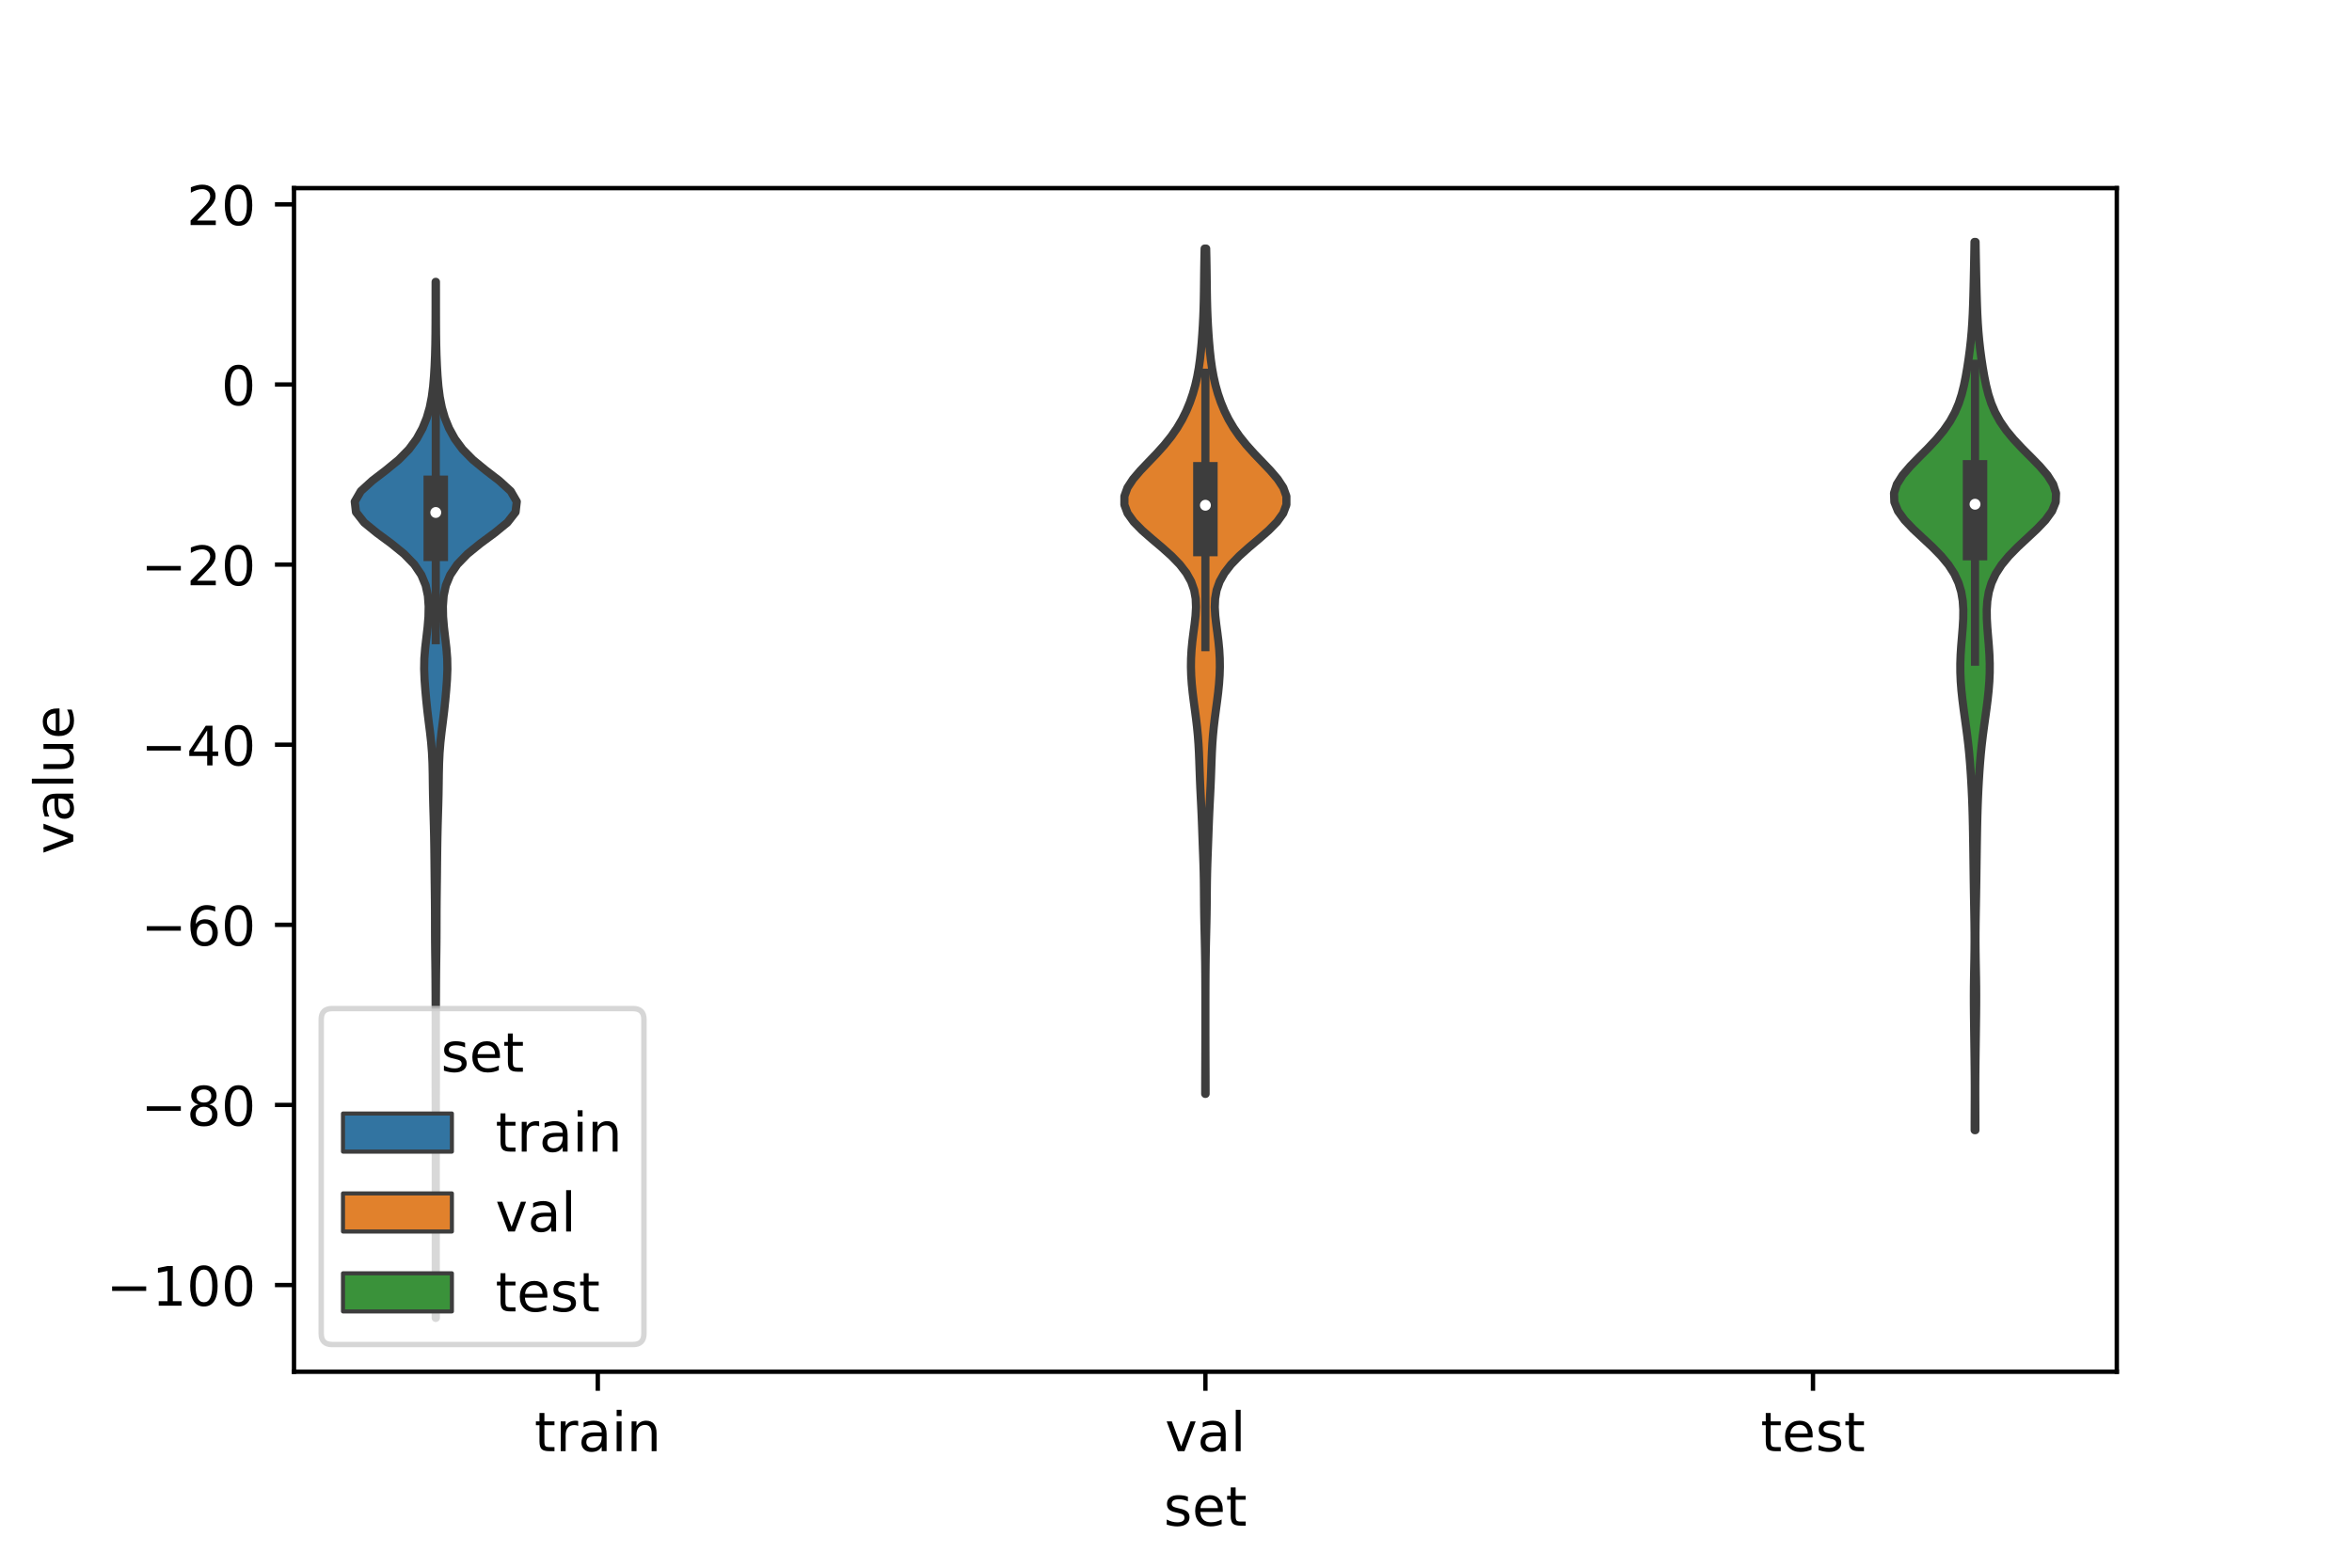 <?xml version="1.0" encoding="utf-8" standalone="no"?>
<!DOCTYPE svg PUBLIC "-//W3C//DTD SVG 1.1//EN"
  "http://www.w3.org/Graphics/SVG/1.1/DTD/svg11.dtd">
<!-- Created with matplotlib (https://matplotlib.org/) -->
<svg height="288pt" version="1.1" viewBox="0 0 432 288" width="432pt" xmlns="http://www.w3.org/2000/svg" xmlns:xlink="http://www.w3.org/1999/xlink">
 <defs>
  <style type="text/css">*{stroke-linecap:butt;stroke-linejoin:round;}</style>
 </defs>
 <g id="figure_1">
  <g id="patch_1">
   <path d="M 0 288 
L 432 288 
L 432 0 
L 0 0 
z
" style="fill:#ffffff;"/>
  </g>
  <g id="axes_1">
   <g id="patch_2">
    <path d="M 54 252 
L 388.8 252 
L 388.8 34.56 
L 54 34.56 
z
" style="fill:#ffffff;"/>
   </g>
   <g id="PolyCollection_1">
    <defs>
     <path d="M 80.052 -45.884 
L 80.028 -45.884 
L 80.03 -47.806 
L 80.034 -49.729 
L 80.037 -51.651 
L 80.039 -53.574 
L 80.04 -55.497 
L 80.04 -57.419 
L 80.04 -59.342 
L 80.04 -61.265 
L 80.04 -63.187 
L 80.04 -65.11 
L 80.04 -67.032 
L 80.04 -68.955 
L 80.04 -70.878 
L 80.04 -72.8 
L 80.04 -74.723 
L 80.04 -76.645 
L 80.04 -78.568 
L 80.039 -80.491 
L 80.036 -82.413 
L 80.031 -84.336 
L 80.024 -86.259 
L 80.018 -88.181 
L 80.015 -90.104 
L 80.015 -92.026 
L 80.018 -93.949 
L 80.022 -95.872 
L 80.027 -97.794 
L 80.028 -99.717 
L 80.023 -101.639 
L 80.014 -103.562 
L 80.005 -105.485 
L 79.995 -107.407 
L 79.981 -109.33 
L 79.959 -111.252 
L 79.933 -113.175 
L 79.913 -115.098 
L 79.904 -117.02 
L 79.901 -118.943 
L 79.896 -120.866 
L 79.881 -122.788 
L 79.858 -124.711 
L 79.834 -126.633 
L 79.814 -128.556 
L 79.795 -130.479 
L 79.771 -132.401 
L 79.739 -134.324 
L 79.696 -136.246 
L 79.641 -138.169 
L 79.584 -140.092 
L 79.536 -142.014 
L 79.505 -143.937 
L 79.48 -145.86 
L 79.436 -147.782 
L 79.346 -149.705 
L 79.192 -151.627 
L 78.977 -153.55 
L 78.733 -155.473 
L 78.499 -157.395 
L 78.297 -159.318 
L 78.123 -161.24 
L 77.982 -163.163 
L 77.907 -165.086 
L 77.941 -167.008 
L 78.092 -168.931 
L 78.316 -170.854 
L 78.541 -172.776 
L 78.699 -174.699 
L 78.736 -176.621 
L 78.595 -178.544 
L 78.185 -180.467 
L 77.386 -182.389 
L 76.085 -184.312 
L 74.22 -186.234 
L 71.853 -188.157 
L 69.245 -190.08 
L 66.89 -192.002 
L 65.384 -193.925 
L 65.16 -195.847 
L 66.275 -197.77 
L 68.382 -199.693 
L 70.887 -201.615 
L 73.232 -203.538 
L 75.121 -205.461 
L 76.541 -207.383 
L 77.598 -209.306 
L 78.379 -211.228 
L 78.935 -213.151 
L 79.31 -215.074 
L 79.557 -216.996 
L 79.719 -218.919 
L 79.831 -220.841 
L 79.91 -222.764 
L 79.96 -224.687 
L 79.987 -226.609 
L 80 -228.532 
L 80.006 -230.455 
L 80.009 -232.377 
L 80.01 -234.3 
L 80.013 -236.222 
L 80.067 -236.222 
L 80.067 -236.222 
L 80.07 -234.3 
L 80.071 -232.377 
L 80.074 -230.455 
L 80.08 -228.532 
L 80.093 -226.609 
L 80.12 -224.687 
L 80.17 -222.764 
L 80.249 -220.841 
L 80.361 -218.919 
L 80.523 -216.996 
L 80.77 -215.074 
L 81.145 -213.151 
L 81.701 -211.228 
L 82.482 -209.306 
L 83.539 -207.383 
L 84.959 -205.461 
L 86.848 -203.538 
L 89.193 -201.615 
L 91.698 -199.693 
L 93.805 -197.77 
L 94.92 -195.847 
L 94.696 -193.925 
L 93.19 -192.002 
L 90.835 -190.08 
L 88.227 -188.157 
L 85.86 -186.234 
L 83.995 -184.312 
L 82.694 -182.389 
L 81.895 -180.467 
L 81.485 -178.544 
L 81.344 -176.621 
L 81.381 -174.699 
L 81.539 -172.776 
L 81.764 -170.854 
L 81.988 -168.931 
L 82.139 -167.008 
L 82.173 -165.086 
L 82.098 -163.163 
L 81.957 -161.24 
L 81.783 -159.318 
L 81.581 -157.395 
L 81.347 -155.473 
L 81.103 -153.55 
L 80.888 -151.627 
L 80.734 -149.705 
L 80.644 -147.782 
L 80.6 -145.86 
L 80.575 -143.937 
L 80.544 -142.014 
L 80.496 -140.092 
L 80.439 -138.169 
L 80.384 -136.246 
L 80.341 -134.324 
L 80.309 -132.401 
L 80.285 -130.479 
L 80.266 -128.556 
L 80.246 -126.633 
L 80.222 -124.711 
L 80.199 -122.788 
L 80.184 -120.866 
L 80.179 -118.943 
L 80.176 -117.02 
L 80.167 -115.098 
L 80.147 -113.175 
L 80.121 -111.252 
L 80.099 -109.33 
L 80.085 -107.407 
L 80.075 -105.485 
L 80.066 -103.562 
L 80.057 -101.639 
L 80.052 -99.717 
L 80.053 -97.794 
L 80.058 -95.872 
L 80.062 -93.949 
L 80.065 -92.026 
L 80.065 -90.104 
L 80.062 -88.181 
L 80.056 -86.259 
L 80.049 -84.336 
L 80.044 -82.413 
L 80.041 -80.491 
L 80.04 -78.568 
L 80.04 -76.645 
L 80.04 -74.723 
L 80.04 -72.8 
L 80.04 -70.878 
L 80.04 -68.955 
L 80.04 -67.032 
L 80.04 -65.11 
L 80.04 -63.187 
L 80.04 -61.265 
L 80.04 -59.342 
L 80.04 -57.419 
L 80.04 -55.497 
L 80.041 -53.574 
L 80.043 -51.651 
L 80.046 -49.729 
L 80.05 -47.806 
L 80.052 -45.884 
z
" id="m7dc08f1ec9" style="stroke:#3d3d3d;stroke-width:1.5;"/>
    </defs>
    <g clip-path="url(#pd24ffd71d5)">
     <use style="fill:#3274a1;stroke:#3d3d3d;stroke-width:1.5;" x="0" xlink:href="#m7dc08f1ec9" y="288"/>
    </g>
   </g>
   <g id="PolyCollection_2">
    <defs>
     <path d="M 221.433 -87.044 
L 221.367 -87.044 
L 221.369 -88.613 
L 221.373 -90.181 
L 221.38 -91.75 
L 221.386 -93.318 
L 221.391 -94.887 
L 221.395 -96.455 
L 221.398 -98.024 
L 221.399 -99.592 
L 221.399 -101.161 
L 221.399 -102.73 
L 221.398 -104.298 
L 221.395 -105.867 
L 221.39 -107.435 
L 221.382 -109.004 
L 221.368 -110.572 
L 221.348 -112.141 
L 221.322 -113.709 
L 221.288 -115.278 
L 221.251 -116.846 
L 221.214 -118.415 
L 221.184 -119.983 
L 221.162 -121.552 
L 221.149 -123.121 
L 221.137 -124.689 
L 221.118 -126.258 
L 221.086 -127.826 
L 221.04 -129.395 
L 220.984 -130.963 
L 220.925 -132.532 
L 220.868 -134.1 
L 220.812 -135.669 
L 220.752 -137.237 
L 220.685 -138.806 
L 220.609 -140.375 
L 220.529 -141.943 
L 220.453 -143.512 
L 220.387 -145.08 
L 220.33 -146.649 
L 220.275 -148.217 
L 220.212 -149.786 
L 220.127 -151.354 
L 220.01 -152.923 
L 219.857 -154.491 
L 219.671 -156.06 
L 219.464 -157.628 
L 219.253 -159.197 
L 219.058 -160.766 
L 218.899 -162.334 
L 218.791 -163.903 
L 218.744 -165.471 
L 218.766 -167.04 
L 218.855 -168.608 
L 219.005 -170.177 
L 219.201 -171.745 
L 219.41 -173.314 
L 219.589 -174.882 
L 219.679 -176.451 
L 219.616 -178.02 
L 219.337 -179.588 
L 218.782 -181.157 
L 217.907 -182.725 
L 216.696 -184.294 
L 215.175 -185.862 
L 213.421 -187.431 
L 211.564 -188.999 
L 209.773 -190.568 
L 208.232 -192.136 
L 207.107 -193.705 
L 206.52 -195.273 
L 206.523 -196.842 
L 207.088 -198.411 
L 208.115 -199.979 
L 209.456 -201.548 
L 210.95 -203.116 
L 212.454 -204.685 
L 213.864 -206.253 
L 215.124 -207.822 
L 216.213 -209.39 
L 217.137 -210.959 
L 217.912 -212.527 
L 218.56 -214.096 
L 219.098 -215.665 
L 219.541 -217.233 
L 219.898 -218.802 
L 220.181 -220.37 
L 220.402 -221.939 
L 220.576 -223.507 
L 220.717 -225.076 
L 220.834 -226.644 
L 220.932 -228.213 
L 221.01 -229.781 
L 221.069 -231.35 
L 221.11 -232.919 
L 221.136 -234.487 
L 221.155 -236.056 
L 221.173 -237.624 
L 221.196 -239.193 
L 221.224 -240.761 
L 221.258 -242.33 
L 221.542 -242.33 
L 221.542 -242.33 
L 221.576 -240.761 
L 221.604 -239.193 
L 221.627 -237.624 
L 221.645 -236.056 
L 221.664 -234.487 
L 221.69 -232.919 
L 221.731 -231.35 
L 221.79 -229.781 
L 221.868 -228.213 
L 221.966 -226.644 
L 222.083 -225.076 
L 222.224 -223.507 
L 222.398 -221.939 
L 222.619 -220.37 
L 222.902 -218.802 
L 223.259 -217.233 
L 223.702 -215.665 
L 224.24 -214.096 
L 224.888 -212.527 
L 225.663 -210.959 
L 226.587 -209.39 
L 227.676 -207.822 
L 228.936 -206.253 
L 230.346 -204.685 
L 231.85 -203.116 
L 233.344 -201.548 
L 234.685 -199.979 
L 235.712 -198.411 
L 236.277 -196.842 
L 236.28 -195.273 
L 235.693 -193.705 
L 234.568 -192.136 
L 233.027 -190.568 
L 231.236 -188.999 
L 229.379 -187.431 
L 227.625 -185.862 
L 226.104 -184.294 
L 224.893 -182.725 
L 224.018 -181.157 
L 223.463 -179.588 
L 223.184 -178.02 
L 223.121 -176.451 
L 223.211 -174.882 
L 223.39 -173.314 
L 223.599 -171.745 
L 223.795 -170.177 
L 223.945 -168.608 
L 224.034 -167.04 
L 224.056 -165.471 
L 224.009 -163.903 
L 223.901 -162.334 
L 223.742 -160.766 
L 223.547 -159.197 
L 223.336 -157.628 
L 223.129 -156.06 
L 222.943 -154.491 
L 222.79 -152.923 
L 222.673 -151.354 
L 222.588 -149.786 
L 222.525 -148.217 
L 222.47 -146.649 
L 222.413 -145.08 
L 222.347 -143.512 
L 222.271 -141.943 
L 222.191 -140.375 
L 222.115 -138.806 
L 222.048 -137.237 
L 221.988 -135.669 
L 221.932 -134.1 
L 221.875 -132.532 
L 221.816 -130.963 
L 221.76 -129.395 
L 221.714 -127.826 
L 221.682 -126.258 
L 221.663 -124.689 
L 221.651 -123.121 
L 221.638 -121.552 
L 221.616 -119.983 
L 221.586 -118.415 
L 221.549 -116.846 
L 221.512 -115.278 
L 221.478 -113.709 
L 221.452 -112.141 
L 221.432 -110.572 
L 221.418 -109.004 
L 221.41 -107.435 
L 221.405 -105.867 
L 221.402 -104.298 
L 221.401 -102.73 
L 221.401 -101.161 
L 221.401 -99.592 
L 221.402 -98.024 
L 221.405 -96.455 
L 221.409 -94.887 
L 221.414 -93.318 
L 221.42 -91.75 
L 221.427 -90.181 
L 221.431 -88.613 
L 221.433 -87.044 
z
" id="mcbec7cacd7" style="stroke:#3d3d3d;stroke-width:1.5;"/>
    </defs>
    <g clip-path="url(#pd24ffd71d5)">
     <use style="fill:#e1812c;stroke:#3d3d3d;stroke-width:1.5;" x="0" xlink:href="#mcbec7cacd7" y="288"/>
    </g>
   </g>
   <g id="PolyCollection_3">
    <defs>
     <path d="M 362.825 -80.379 
L 362.695 -80.379 
L 362.696 -82.027 
L 362.701 -83.675 
L 362.708 -85.323 
L 362.714 -86.972 
L 362.713 -88.62 
L 362.706 -90.268 
L 362.691 -91.916 
L 362.672 -93.565 
L 362.651 -95.213 
L 362.629 -96.861 
L 362.606 -98.51 
L 362.585 -100.158 
L 362.565 -101.806 
L 362.551 -103.454 
L 362.548 -105.103 
L 362.557 -106.751 
L 362.58 -108.399 
L 362.61 -110.047 
L 362.641 -111.696 
L 362.665 -113.344 
L 362.677 -114.992 
L 362.674 -116.64 
L 362.658 -118.289 
L 362.633 -119.937 
L 362.603 -121.585 
L 362.573 -123.233 
L 362.545 -124.882 
L 362.519 -126.53 
L 362.497 -128.178 
L 362.475 -129.826 
L 362.452 -131.475 
L 362.428 -133.123 
L 362.401 -134.771 
L 362.37 -136.419 
L 362.332 -138.068 
L 362.283 -139.716 
L 362.221 -141.364 
L 362.145 -143.013 
L 362.055 -144.661 
L 361.951 -146.309 
L 361.83 -147.957 
L 361.688 -149.606 
L 361.519 -151.254 
L 361.323 -152.902 
L 361.105 -154.55 
L 360.875 -156.199 
L 360.648 -157.847 
L 360.439 -159.495 
L 360.263 -161.143 
L 360.134 -162.792 
L 360.064 -164.44 
L 360.058 -166.088 
L 360.116 -167.736 
L 360.225 -169.385 
L 360.362 -171.033 
L 360.496 -172.681 
L 360.591 -174.329 
L 360.608 -175.978 
L 360.503 -177.626 
L 360.226 -179.274 
L 359.728 -180.922 
L 358.963 -182.571 
L 357.898 -184.219 
L 356.534 -185.867 
L 354.917 -187.516 
L 353.149 -189.164 
L 351.385 -190.812 
L 349.811 -192.46 
L 348.615 -194.109 
L 347.945 -195.757 
L 347.88 -197.405 
L 348.413 -199.053 
L 349.458 -200.702 
L 350.869 -202.35 
L 352.476 -203.998 
L 354.118 -205.646 
L 355.663 -207.295 
L 357.026 -208.943 
L 358.163 -210.591 
L 359.071 -212.239 
L 359.772 -213.888 
L 360.308 -215.536 
L 360.722 -217.184 
L 361.055 -218.832 
L 361.339 -220.481 
L 361.588 -222.129 
L 361.807 -223.777 
L 361.992 -225.426 
L 362.142 -227.074 
L 362.257 -228.722 
L 362.343 -230.37 
L 362.407 -232.019 
L 362.458 -233.667 
L 362.5 -235.315 
L 362.538 -236.963 
L 362.573 -238.612 
L 362.605 -240.26 
L 362.635 -241.908 
L 362.662 -243.556 
L 362.858 -243.556 
L 362.858 -243.556 
L 362.885 -241.908 
L 362.915 -240.26 
L 362.947 -238.612 
L 362.982 -236.963 
L 363.02 -235.315 
L 363.062 -233.667 
L 363.113 -232.019 
L 363.177 -230.37 
L 363.263 -228.722 
L 363.378 -227.074 
L 363.528 -225.426 
L 363.713 -223.777 
L 363.932 -222.129 
L 364.181 -220.481 
L 364.465 -218.832 
L 364.798 -217.184 
L 365.212 -215.536 
L 365.748 -213.888 
L 366.449 -212.239 
L 367.357 -210.591 
L 368.494 -208.943 
L 369.857 -207.295 
L 371.402 -205.646 
L 373.044 -203.998 
L 374.651 -202.35 
L 376.062 -200.702 
L 377.107 -199.053 
L 377.64 -197.405 
L 377.575 -195.757 
L 376.905 -194.109 
L 375.709 -192.46 
L 374.135 -190.812 
L 372.371 -189.164 
L 370.603 -187.516 
L 368.986 -185.867 
L 367.622 -184.219 
L 366.557 -182.571 
L 365.792 -180.922 
L 365.294 -179.274 
L 365.017 -177.626 
L 364.912 -175.978 
L 364.929 -174.329 
L 365.024 -172.681 
L 365.158 -171.033 
L 365.295 -169.385 
L 365.404 -167.736 
L 365.462 -166.088 
L 365.456 -164.44 
L 365.386 -162.792 
L 365.257 -161.143 
L 365.081 -159.495 
L 364.872 -157.847 
L 364.645 -156.199 
L 364.415 -154.55 
L 364.197 -152.902 
L 364.001 -151.254 
L 363.832 -149.606 
L 363.69 -147.957 
L 363.569 -146.309 
L 363.465 -144.661 
L 363.375 -143.013 
L 363.299 -141.364 
L 363.237 -139.716 
L 363.188 -138.068 
L 363.15 -136.419 
L 363.119 -134.771 
L 363.092 -133.123 
L 363.068 -131.475 
L 363.045 -129.826 
L 363.023 -128.178 
L 363.001 -126.53 
L 362.975 -124.882 
L 362.947 -123.233 
L 362.917 -121.585 
L 362.887 -119.937 
L 362.862 -118.289 
L 362.846 -116.64 
L 362.843 -114.992 
L 362.855 -113.344 
L 362.879 -111.696 
L 362.91 -110.047 
L 362.94 -108.399 
L 362.963 -106.751 
L 362.972 -105.103 
L 362.969 -103.454 
L 362.955 -101.806 
L 362.935 -100.158 
L 362.914 -98.51 
L 362.891 -96.861 
L 362.869 -95.213 
L 362.848 -93.565 
L 362.829 -91.916 
L 362.814 -90.268 
L 362.807 -88.62 
L 362.806 -86.972 
L 362.812 -85.323 
L 362.819 -83.675 
L 362.824 -82.027 
L 362.825 -80.379 
z
" id="m710010246d" style="stroke:#3d3d3d;stroke-width:1.5;"/>
    </defs>
    <g clip-path="url(#pd24ffd71d5)">
     <use style="fill:#3a923a;stroke:#3d3d3d;stroke-width:1.5;" x="0" xlink:href="#m710010246d" y="288"/>
    </g>
   </g>
   <g id="patch_3">
    <path clip-path="url(#pd24ffd71d5)" d="M 109.8 70.632 
L 109.8 70.632 
L 109.8 70.632 
L 109.8 70.632 
z
" style="fill:#3274a1;stroke:#3d3d3d;stroke-linejoin:miter;stroke-width:0.75;"/>
   </g>
   <g id="patch_4">
    <path clip-path="url(#pd24ffd71d5)" d="M 109.8 70.632 
L 109.8 70.632 
L 109.8 70.632 
L 109.8 70.632 
z
" style="fill:#e1812c;stroke:#3d3d3d;stroke-linejoin:miter;stroke-width:0.75;"/>
   </g>
   <g id="patch_5">
    <path clip-path="url(#pd24ffd71d5)" d="M 109.8 70.632 
L 109.8 70.632 
L 109.8 70.632 
L 109.8 70.632 
z
" style="fill:#3a923a;stroke:#3d3d3d;stroke-linejoin:miter;stroke-width:0.75;"/>
   </g>
   <g id="matplotlib.axis_1">
    <g id="xtick_1">
     <g id="line2d_1">
      <defs>
       <path d="M 0 0 
L 0 3.5 
" id="m722de6543a" style="stroke:#000000;stroke-width:0.8;"/>
      </defs>
      <g>
       <use style="stroke:#000000;stroke-width:0.8;" x="109.8" xlink:href="#m722de6543a" y="252"/>
      </g>
     </g>
     <g id="text_1">
      <!-- train -->
      <g transform="translate(98.162 266.598)scale(0.1 -0.1)">
       <defs>
        <path d="M 18.312 70.219 
L 18.312 54.688 
L 36.812 54.688 
L 36.812 47.703 
L 18.312 47.703 
L 18.312 18.016 
Q 18.312 11.328 20.141 9.422 
Q 21.969 7.516 27.594 7.516 
L 36.812 7.516 
L 36.812 0 
L 27.594 0 
Q 17.188 0 13.234 3.875 
Q 9.281 7.766 9.281 18.016 
L 9.281 47.703 
L 2.688 47.703 
L 2.688 54.688 
L 9.281 54.688 
L 9.281 70.219 
z
" id="DejaVuSans-116"/>
        <path d="M 41.109 46.297 
Q 39.594 47.172 37.812 47.578 
Q 36.031 48 33.891 48 
Q 26.266 48 22.188 43.047 
Q 18.109 38.094 18.109 28.812 
L 18.109 0 
L 9.078 0 
L 9.078 54.688 
L 18.109 54.688 
L 18.109 46.188 
Q 20.953 51.172 25.484 53.578 
Q 30.031 56 36.531 56 
Q 37.453 56 38.578 55.875 
Q 39.703 55.766 41.062 55.516 
z
" id="DejaVuSans-114"/>
        <path d="M 34.281 27.484 
Q 23.391 27.484 19.188 25 
Q 14.984 22.516 14.984 16.5 
Q 14.984 11.719 18.141 8.906 
Q 21.297 6.109 26.703 6.109 
Q 34.188 6.109 38.703 11.406 
Q 43.219 16.703 43.219 25.484 
L 43.219 27.484 
z
M 52.203 31.203 
L 52.203 0 
L 43.219 0 
L 43.219 8.297 
Q 40.141 3.328 35.547 0.953 
Q 30.953 -1.422 24.312 -1.422 
Q 15.922 -1.422 10.953 3.297 
Q 6 8.016 6 15.922 
Q 6 25.141 12.172 29.828 
Q 18.359 34.516 30.609 34.516 
L 43.219 34.516 
L 43.219 35.406 
Q 43.219 41.609 39.141 45 
Q 35.062 48.391 27.688 48.391 
Q 23 48.391 18.547 47.266 
Q 14.109 46.141 10.016 43.891 
L 10.016 52.203 
Q 14.938 54.109 19.578 55.047 
Q 24.219 56 28.609 56 
Q 40.484 56 46.344 49.844 
Q 52.203 43.703 52.203 31.203 
z
" id="DejaVuSans-97"/>
        <path d="M 9.422 54.688 
L 18.406 54.688 
L 18.406 0 
L 9.422 0 
z
M 9.422 75.984 
L 18.406 75.984 
L 18.406 64.594 
L 9.422 64.594 
z
" id="DejaVuSans-105"/>
        <path d="M 54.891 33.016 
L 54.891 0 
L 45.906 0 
L 45.906 32.719 
Q 45.906 40.484 42.875 44.328 
Q 39.844 48.188 33.797 48.188 
Q 26.516 48.188 22.312 43.547 
Q 18.109 38.922 18.109 30.906 
L 18.109 0 
L 9.078 0 
L 9.078 54.688 
L 18.109 54.688 
L 18.109 46.188 
Q 21.344 51.125 25.703 53.562 
Q 30.078 56 35.797 56 
Q 45.219 56 50.047 50.172 
Q 54.891 44.344 54.891 33.016 
z
" id="DejaVuSans-110"/>
       </defs>
       <use xlink:href="#DejaVuSans-116"/>
       <use x="39.209" xlink:href="#DejaVuSans-114"/>
       <use x="80.322" xlink:href="#DejaVuSans-97"/>
       <use x="141.602" xlink:href="#DejaVuSans-105"/>
       <use x="169.385" xlink:href="#DejaVuSans-110"/>
      </g>
     </g>
    </g>
    <g id="xtick_2">
     <g id="line2d_2">
      <g>
       <use style="stroke:#000000;stroke-width:0.8;" x="221.4" xlink:href="#m722de6543a" y="252"/>
      </g>
     </g>
     <g id="text_2">
      <!-- val -->
      <g transform="translate(213.988 266.598)scale(0.1 -0.1)">
       <defs>
        <path d="M 2.984 54.688 
L 12.5 54.688 
L 29.594 8.797 
L 46.688 54.688 
L 56.203 54.688 
L 35.688 0 
L 23.484 0 
z
" id="DejaVuSans-118"/>
        <path d="M 9.422 75.984 
L 18.406 75.984 
L 18.406 0 
L 9.422 0 
z
" id="DejaVuSans-108"/>
       </defs>
       <use xlink:href="#DejaVuSans-118"/>
       <use x="59.18" xlink:href="#DejaVuSans-97"/>
       <use x="120.459" xlink:href="#DejaVuSans-108"/>
      </g>
     </g>
    </g>
    <g id="xtick_3">
     <g id="line2d_3">
      <g>
       <use style="stroke:#000000;stroke-width:0.8;" x="333" xlink:href="#m722de6543a" y="252"/>
      </g>
     </g>
     <g id="text_3">
      <!-- test -->
      <g transform="translate(323.398 266.598)scale(0.1 -0.1)">
       <defs>
        <path d="M 56.203 29.594 
L 56.203 25.203 
L 14.891 25.203 
Q 15.484 15.922 20.484 11.062 
Q 25.484 6.203 34.422 6.203 
Q 39.594 6.203 44.453 7.469 
Q 49.312 8.734 54.109 11.281 
L 54.109 2.781 
Q 49.266 0.734 44.188 -0.344 
Q 39.109 -1.422 33.891 -1.422 
Q 20.797 -1.422 13.156 6.188 
Q 5.516 13.812 5.516 26.812 
Q 5.516 40.234 12.766 48.109 
Q 20.016 56 32.328 56 
Q 43.359 56 49.781 48.891 
Q 56.203 41.797 56.203 29.594 
z
M 47.219 32.234 
Q 47.125 39.594 43.094 43.984 
Q 39.062 48.391 32.422 48.391 
Q 24.906 48.391 20.391 44.141 
Q 15.875 39.891 15.188 32.172 
z
" id="DejaVuSans-101"/>
        <path d="M 44.281 53.078 
L 44.281 44.578 
Q 40.484 46.531 36.375 47.5 
Q 32.281 48.484 27.875 48.484 
Q 21.188 48.484 17.844 46.438 
Q 14.5 44.391 14.5 40.281 
Q 14.5 37.156 16.891 35.375 
Q 19.281 33.594 26.516 31.984 
L 29.594 31.297 
Q 39.156 29.25 43.188 25.516 
Q 47.219 21.781 47.219 15.094 
Q 47.219 7.469 41.188 3.016 
Q 35.156 -1.422 24.609 -1.422 
Q 20.219 -1.422 15.453 -0.562 
Q 10.688 0.297 5.422 2 
L 5.422 11.281 
Q 10.406 8.688 15.234 7.391 
Q 20.062 6.109 24.812 6.109 
Q 31.156 6.109 34.562 8.281 
Q 37.984 10.453 37.984 14.406 
Q 37.984 18.062 35.516 20.016 
Q 33.062 21.969 24.703 23.781 
L 21.578 24.516 
Q 13.234 26.266 9.516 29.906 
Q 5.812 33.547 5.812 39.891 
Q 5.812 47.609 11.281 51.797 
Q 16.75 56 26.812 56 
Q 31.781 56 36.172 55.266 
Q 40.578 54.547 44.281 53.078 
z
" id="DejaVuSans-115"/>
       </defs>
       <use xlink:href="#DejaVuSans-116"/>
       <use x="39.209" xlink:href="#DejaVuSans-101"/>
       <use x="100.732" xlink:href="#DejaVuSans-115"/>
       <use x="152.832" xlink:href="#DejaVuSans-116"/>
      </g>
     </g>
    </g>
    <g id="text_4">
     <!-- set -->
     <g transform="translate(213.759 280.277)scale(0.1 -0.1)">
      <use xlink:href="#DejaVuSans-115"/>
      <use x="52.1" xlink:href="#DejaVuSans-101"/>
      <use x="113.623" xlink:href="#DejaVuSans-116"/>
     </g>
    </g>
   </g>
   <g id="matplotlib.axis_2">
    <g id="ytick_1">
     <g id="line2d_4">
      <defs>
       <path d="M 0 0 
L -3.5 0 
" id="m84c75726aa" style="stroke:#000000;stroke-width:0.8;"/>
      </defs>
      <g>
       <use style="stroke:#000000;stroke-width:0.8;" x="54" xlink:href="#m84c75726aa" y="236.075"/>
      </g>
     </g>
     <g id="text_5">
      <!-- −100 -->
      <g transform="translate(19.533 239.874)scale(0.1 -0.1)">
       <defs>
        <path d="M 10.594 35.5 
L 73.188 35.5 
L 73.188 27.203 
L 10.594 27.203 
z
" id="DejaVuSans-8722"/>
        <path d="M 12.406 8.297 
L 28.516 8.297 
L 28.516 63.922 
L 10.984 60.406 
L 10.984 69.391 
L 28.422 72.906 
L 38.281 72.906 
L 38.281 8.297 
L 54.391 8.297 
L 54.391 0 
L 12.406 0 
z
" id="DejaVuSans-49"/>
        <path d="M 31.781 66.406 
Q 24.172 66.406 20.328 58.906 
Q 16.5 51.422 16.5 36.375 
Q 16.5 21.391 20.328 13.891 
Q 24.172 6.391 31.781 6.391 
Q 39.453 6.391 43.281 13.891 
Q 47.125 21.391 47.125 36.375 
Q 47.125 51.422 43.281 58.906 
Q 39.453 66.406 31.781 66.406 
z
M 31.781 74.219 
Q 44.047 74.219 50.516 64.516 
Q 56.984 54.828 56.984 36.375 
Q 56.984 17.969 50.516 8.266 
Q 44.047 -1.422 31.781 -1.422 
Q 19.531 -1.422 13.062 8.266 
Q 6.594 17.969 6.594 36.375 
Q 6.594 54.828 13.062 64.516 
Q 19.531 74.219 31.781 74.219 
z
" id="DejaVuSans-48"/>
       </defs>
       <use xlink:href="#DejaVuSans-8722"/>
       <use x="83.789" xlink:href="#DejaVuSans-49"/>
       <use x="147.412" xlink:href="#DejaVuSans-48"/>
       <use x="211.035" xlink:href="#DejaVuSans-48"/>
      </g>
     </g>
    </g>
    <g id="ytick_2">
     <g id="line2d_5">
      <g>
       <use style="stroke:#000000;stroke-width:0.8;" x="54" xlink:href="#m84c75726aa" y="202.987"/>
      </g>
     </g>
     <g id="text_6">
      <!-- −80 -->
      <g transform="translate(25.895 206.786)scale(0.1 -0.1)">
       <defs>
        <path d="M 31.781 34.625 
Q 24.75 34.625 20.719 30.859 
Q 16.703 27.094 16.703 20.516 
Q 16.703 13.922 20.719 10.156 
Q 24.75 6.391 31.781 6.391 
Q 38.812 6.391 42.859 10.172 
Q 46.922 13.969 46.922 20.516 
Q 46.922 27.094 42.891 30.859 
Q 38.875 34.625 31.781 34.625 
z
M 21.922 38.812 
Q 15.578 40.375 12.031 44.719 
Q 8.5 49.078 8.5 55.328 
Q 8.5 64.062 14.719 69.141 
Q 20.953 74.219 31.781 74.219 
Q 42.672 74.219 48.875 69.141 
Q 55.078 64.062 55.078 55.328 
Q 55.078 49.078 51.531 44.719 
Q 48 40.375 41.703 38.812 
Q 48.828 37.156 52.797 32.312 
Q 56.781 27.484 56.781 20.516 
Q 56.781 9.906 50.312 4.234 
Q 43.844 -1.422 31.781 -1.422 
Q 19.734 -1.422 13.25 4.234 
Q 6.781 9.906 6.781 20.516 
Q 6.781 27.484 10.781 32.312 
Q 14.797 37.156 21.922 38.812 
z
M 18.312 54.391 
Q 18.312 48.734 21.844 45.562 
Q 25.391 42.391 31.781 42.391 
Q 38.141 42.391 41.719 45.562 
Q 45.312 48.734 45.312 54.391 
Q 45.312 60.062 41.719 63.234 
Q 38.141 66.406 31.781 66.406 
Q 25.391 66.406 21.844 63.234 
Q 18.312 60.062 18.312 54.391 
z
" id="DejaVuSans-56"/>
       </defs>
       <use xlink:href="#DejaVuSans-8722"/>
       <use x="83.789" xlink:href="#DejaVuSans-56"/>
       <use x="147.412" xlink:href="#DejaVuSans-48"/>
      </g>
     </g>
    </g>
    <g id="ytick_3">
     <g id="line2d_6">
      <g>
       <use style="stroke:#000000;stroke-width:0.8;" x="54" xlink:href="#m84c75726aa" y="169.898"/>
      </g>
     </g>
     <g id="text_7">
      <!-- −60 -->
      <g transform="translate(25.895 173.697)scale(0.1 -0.1)">
       <defs>
        <path d="M 33.016 40.375 
Q 26.375 40.375 22.484 35.828 
Q 18.609 31.297 18.609 23.391 
Q 18.609 15.531 22.484 10.953 
Q 26.375 6.391 33.016 6.391 
Q 39.656 6.391 43.531 10.953 
Q 47.406 15.531 47.406 23.391 
Q 47.406 31.297 43.531 35.828 
Q 39.656 40.375 33.016 40.375 
z
M 52.594 71.297 
L 52.594 62.312 
Q 48.875 64.062 45.094 64.984 
Q 41.312 65.922 37.594 65.922 
Q 27.828 65.922 22.672 59.328 
Q 17.531 52.734 16.797 39.406 
Q 19.672 43.656 24.016 45.922 
Q 28.375 48.188 33.594 48.188 
Q 44.578 48.188 50.953 41.516 
Q 57.328 34.859 57.328 23.391 
Q 57.328 12.156 50.688 5.359 
Q 44.047 -1.422 33.016 -1.422 
Q 20.359 -1.422 13.672 8.266 
Q 6.984 17.969 6.984 36.375 
Q 6.984 53.656 15.188 63.938 
Q 23.391 74.219 37.203 74.219 
Q 40.922 74.219 44.703 73.484 
Q 48.484 72.75 52.594 71.297 
z
" id="DejaVuSans-54"/>
       </defs>
       <use xlink:href="#DejaVuSans-8722"/>
       <use x="83.789" xlink:href="#DejaVuSans-54"/>
       <use x="147.412" xlink:href="#DejaVuSans-48"/>
      </g>
     </g>
    </g>
    <g id="ytick_4">
     <g id="line2d_7">
      <g>
       <use style="stroke:#000000;stroke-width:0.8;" x="54" xlink:href="#m84c75726aa" y="136.809"/>
      </g>
     </g>
     <g id="text_8">
      <!-- −40 -->
      <g transform="translate(25.895 140.609)scale(0.1 -0.1)">
       <defs>
        <path d="M 37.797 64.312 
L 12.891 25.391 
L 37.797 25.391 
z
M 35.203 72.906 
L 47.609 72.906 
L 47.609 25.391 
L 58.016 25.391 
L 58.016 17.188 
L 47.609 17.188 
L 47.609 0 
L 37.797 0 
L 37.797 17.188 
L 4.891 17.188 
L 4.891 26.703 
z
" id="DejaVuSans-52"/>
       </defs>
       <use xlink:href="#DejaVuSans-8722"/>
       <use x="83.789" xlink:href="#DejaVuSans-52"/>
       <use x="147.412" xlink:href="#DejaVuSans-48"/>
      </g>
     </g>
    </g>
    <g id="ytick_5">
     <g id="line2d_8">
      <g>
       <use style="stroke:#000000;stroke-width:0.8;" x="54" xlink:href="#m84c75726aa" y="103.721"/>
      </g>
     </g>
     <g id="text_9">
      <!-- −20 -->
      <g transform="translate(25.895 107.52)scale(0.1 -0.1)">
       <defs>
        <path d="M 19.188 8.297 
L 53.609 8.297 
L 53.609 0 
L 7.328 0 
L 7.328 8.297 
Q 12.938 14.109 22.625 23.891 
Q 32.328 33.688 34.812 36.531 
Q 39.547 41.844 41.422 45.531 
Q 43.312 49.219 43.312 52.781 
Q 43.312 58.594 39.234 62.25 
Q 35.156 65.922 28.609 65.922 
Q 23.969 65.922 18.812 64.312 
Q 13.672 62.703 7.812 59.422 
L 7.812 69.391 
Q 13.766 71.781 18.938 73 
Q 24.125 74.219 28.422 74.219 
Q 39.75 74.219 46.484 68.547 
Q 53.219 62.891 53.219 53.422 
Q 53.219 48.922 51.531 44.891 
Q 49.859 40.875 45.406 35.406 
Q 44.188 33.984 37.641 27.219 
Q 31.109 20.453 19.188 8.297 
z
" id="DejaVuSans-50"/>
       </defs>
       <use xlink:href="#DejaVuSans-8722"/>
       <use x="83.789" xlink:href="#DejaVuSans-50"/>
       <use x="147.412" xlink:href="#DejaVuSans-48"/>
      </g>
     </g>
    </g>
    <g id="ytick_6">
     <g id="line2d_9">
      <g>
       <use style="stroke:#000000;stroke-width:0.8;" x="54" xlink:href="#m84c75726aa" y="70.632"/>
      </g>
     </g>
     <g id="text_10">
      <!-- 0 -->
      <g transform="translate(40.638 74.431)scale(0.1 -0.1)">
       <use xlink:href="#DejaVuSans-48"/>
      </g>
     </g>
    </g>
    <g id="ytick_7">
     <g id="line2d_10">
      <g>
       <use style="stroke:#000000;stroke-width:0.8;" x="54" xlink:href="#m84c75726aa" y="37.544"/>
      </g>
     </g>
     <g id="text_11">
      <!-- 20 -->
      <g transform="translate(34.275 41.343)scale(0.1 -0.1)">
       <use xlink:href="#DejaVuSans-50"/>
       <use x="63.623" xlink:href="#DejaVuSans-48"/>
      </g>
     </g>
    </g>
    <g id="text_12">
     <!-- value -->
     <g transform="translate(13.453 156.938)rotate(-90)scale(0.1 -0.1)">
      <defs>
       <path d="M 8.5 21.578 
L 8.5 54.688 
L 17.484 54.688 
L 17.484 21.922 
Q 17.484 14.156 20.5 10.266 
Q 23.531 6.391 29.594 6.391 
Q 36.859 6.391 41.078 11.031 
Q 45.312 15.672 45.312 23.688 
L 45.312 54.688 
L 54.297 54.688 
L 54.297 0 
L 45.312 0 
L 45.312 8.406 
Q 42.047 3.422 37.719 1 
Q 33.406 -1.422 27.688 -1.422 
Q 18.266 -1.422 13.375 4.438 
Q 8.5 10.297 8.5 21.578 
z
M 31.109 56 
z
" id="DejaVuSans-117"/>
      </defs>
      <use xlink:href="#DejaVuSans-118"/>
      <use x="59.18" xlink:href="#DejaVuSans-97"/>
      <use x="120.459" xlink:href="#DejaVuSans-108"/>
      <use x="148.242" xlink:href="#DejaVuSans-117"/>
      <use x="211.621" xlink:href="#DejaVuSans-101"/>
     </g>
    </g>
   </g>
   <g id="line2d_11">
    <path clip-path="url(#pd24ffd71d5)" d="M 80.04 117.607 
L 80.04 72.873 
" style="fill:none;stroke:#3d3d3d;stroke-linecap:square;stroke-width:1.5;"/>
   </g>
   <g id="line2d_12">
    <path clip-path="url(#pd24ffd71d5)" d="M 80.04 100.833 
L 80.04 89.622 
" style="fill:none;stroke:#3d3d3d;stroke-linecap:square;stroke-width:4.5;"/>
   </g>
   <g id="line2d_13">
    <path clip-path="url(#pd24ffd71d5)" d="M 221.4 118.88 
L 221.4 68.471 
" style="fill:none;stroke:#3d3d3d;stroke-linecap:square;stroke-width:1.5;"/>
   </g>
   <g id="line2d_14">
    <path clip-path="url(#pd24ffd71d5)" d="M 221.4 99.946 
L 221.4 87.132 
" style="fill:none;stroke:#3d3d3d;stroke-linecap:square;stroke-width:4.5;"/>
   </g>
   <g id="line2d_15">
    <path clip-path="url(#pd24ffd71d5)" d="M 362.76 121.554 
L 362.76 66.824 
" style="fill:none;stroke:#3d3d3d;stroke-linecap:square;stroke-width:1.5;"/>
   </g>
   <g id="line2d_16">
    <path clip-path="url(#pd24ffd71d5)" d="M 362.76 100.689 
L 362.76 86.777 
" style="fill:none;stroke:#3d3d3d;stroke-linecap:square;stroke-width:4.5;"/>
   </g>
   <g id="patch_6">
    <path d="M 54 252 
L 54 34.56 
" style="fill:none;stroke:#000000;stroke-linecap:square;stroke-linejoin:miter;stroke-width:0.8;"/>
   </g>
   <g id="patch_7">
    <path d="M 388.8 252 
L 388.8 34.56 
" style="fill:none;stroke:#000000;stroke-linecap:square;stroke-linejoin:miter;stroke-width:0.8;"/>
   </g>
   <g id="patch_8">
    <path d="M 54 252 
L 388.8 252 
" style="fill:none;stroke:#000000;stroke-linecap:square;stroke-linejoin:miter;stroke-width:0.8;"/>
   </g>
   <g id="patch_9">
    <path d="M 54 34.56 
L 388.8 34.56 
" style="fill:none;stroke:#000000;stroke-linecap:square;stroke-linejoin:miter;stroke-width:0.8;"/>
   </g>
   <g id="PathCollection_1">
    <defs>
     <path d="M 0 1.5 
C 0.398 1.5 0.779 1.342 1.061 1.061 
C 1.342 0.779 1.5 0.398 1.5 0 
C 1.5 -0.398 1.342 -0.779 1.061 -1.061 
C 0.779 -1.342 0.398 -1.5 0 -1.5 
C -0.398 -1.5 -0.779 -1.342 -1.061 -1.061 
C -1.342 -0.779 -1.5 -0.398 -1.5 0 
C -1.5 0.398 -1.342 0.779 -1.061 1.061 
C -0.779 1.342 -0.398 1.5 0 1.5 
z
" id="mf2f06801df" style="stroke:#3d3d3d;"/>
    </defs>
    <g clip-path="url(#pd24ffd71d5)">
     <use style="fill:#ffffff;stroke:#3d3d3d;" x="80.04" xlink:href="#mf2f06801df" y="94.148"/>
    </g>
   </g>
   <g id="PathCollection_2">
    <g clip-path="url(#pd24ffd71d5)">
     <use style="fill:#ffffff;stroke:#3d3d3d;" x="221.4" xlink:href="#mf2f06801df" y="92.818"/>
    </g>
   </g>
   <g id="PathCollection_3">
    <g clip-path="url(#pd24ffd71d5)">
     <use style="fill:#ffffff;stroke:#3d3d3d;" x="362.76" xlink:href="#mf2f06801df" y="92.632"/>
    </g>
   </g>
   <g id="legend_1">
    <g id="patch_10">
     <path d="M 61 247 
L 116.275 247 
Q 118.275 247 118.275 245 
L 118.275 187.287 
Q 118.275 185.287 116.275 185.287 
L 61 185.287 
Q 59 185.287 59 187.287 
L 59 245 
Q 59 247 61 247 
z
" style="fill:#ffffff;opacity:0.8;stroke:#cccccc;stroke-linejoin:miter;"/>
    </g>
    <g id="text_13">
     <!-- set -->
     <g transform="translate(80.996 196.886)scale(0.1 -0.1)">
      <use xlink:href="#DejaVuSans-115"/>
      <use x="52.1" xlink:href="#DejaVuSans-101"/>
      <use x="113.623" xlink:href="#DejaVuSans-116"/>
     </g>
    </g>
    <g id="patch_11">
     <path d="M 63 211.564 
L 83 211.564 
L 83 204.564 
L 63 204.564 
z
" style="fill:#3274a1;stroke:#3d3d3d;stroke-linejoin:miter;stroke-width:0.75;"/>
    </g>
    <g id="text_14">
     <!-- train -->
     <g transform="translate(91 211.564)scale(0.1 -0.1)">
      <use xlink:href="#DejaVuSans-116"/>
      <use x="39.209" xlink:href="#DejaVuSans-114"/>
      <use x="80.322" xlink:href="#DejaVuSans-97"/>
      <use x="141.602" xlink:href="#DejaVuSans-105"/>
      <use x="169.385" xlink:href="#DejaVuSans-110"/>
     </g>
    </g>
    <g id="patch_12">
     <path d="M 63 226.242 
L 83 226.242 
L 83 219.242 
L 63 219.242 
z
" style="fill:#e1812c;stroke:#3d3d3d;stroke-linejoin:miter;stroke-width:0.75;"/>
    </g>
    <g id="text_15">
     <!-- val -->
     <g transform="translate(91 226.242)scale(0.1 -0.1)">
      <use xlink:href="#DejaVuSans-118"/>
      <use x="59.18" xlink:href="#DejaVuSans-97"/>
      <use x="120.459" xlink:href="#DejaVuSans-108"/>
     </g>
    </g>
    <g id="patch_13">
     <path d="M 63 240.92 
L 83 240.92 
L 83 233.92 
L 63 233.92 
z
" style="fill:#3a923a;stroke:#3d3d3d;stroke-linejoin:miter;stroke-width:0.75;"/>
    </g>
    <g id="text_16">
     <!-- test -->
     <g transform="translate(91 240.92)scale(0.1 -0.1)">
      <use xlink:href="#DejaVuSans-116"/>
      <use x="39.209" xlink:href="#DejaVuSans-101"/>
      <use x="100.732" xlink:href="#DejaVuSans-115"/>
      <use x="152.832" xlink:href="#DejaVuSans-116"/>
     </g>
    </g>
   </g>
  </g>
 </g>
 <defs>
  <clipPath id="pd24ffd71d5">
   <rect height="217.44" width="334.8" x="54" y="34.56"/>
  </clipPath>
 </defs>
</svg>
